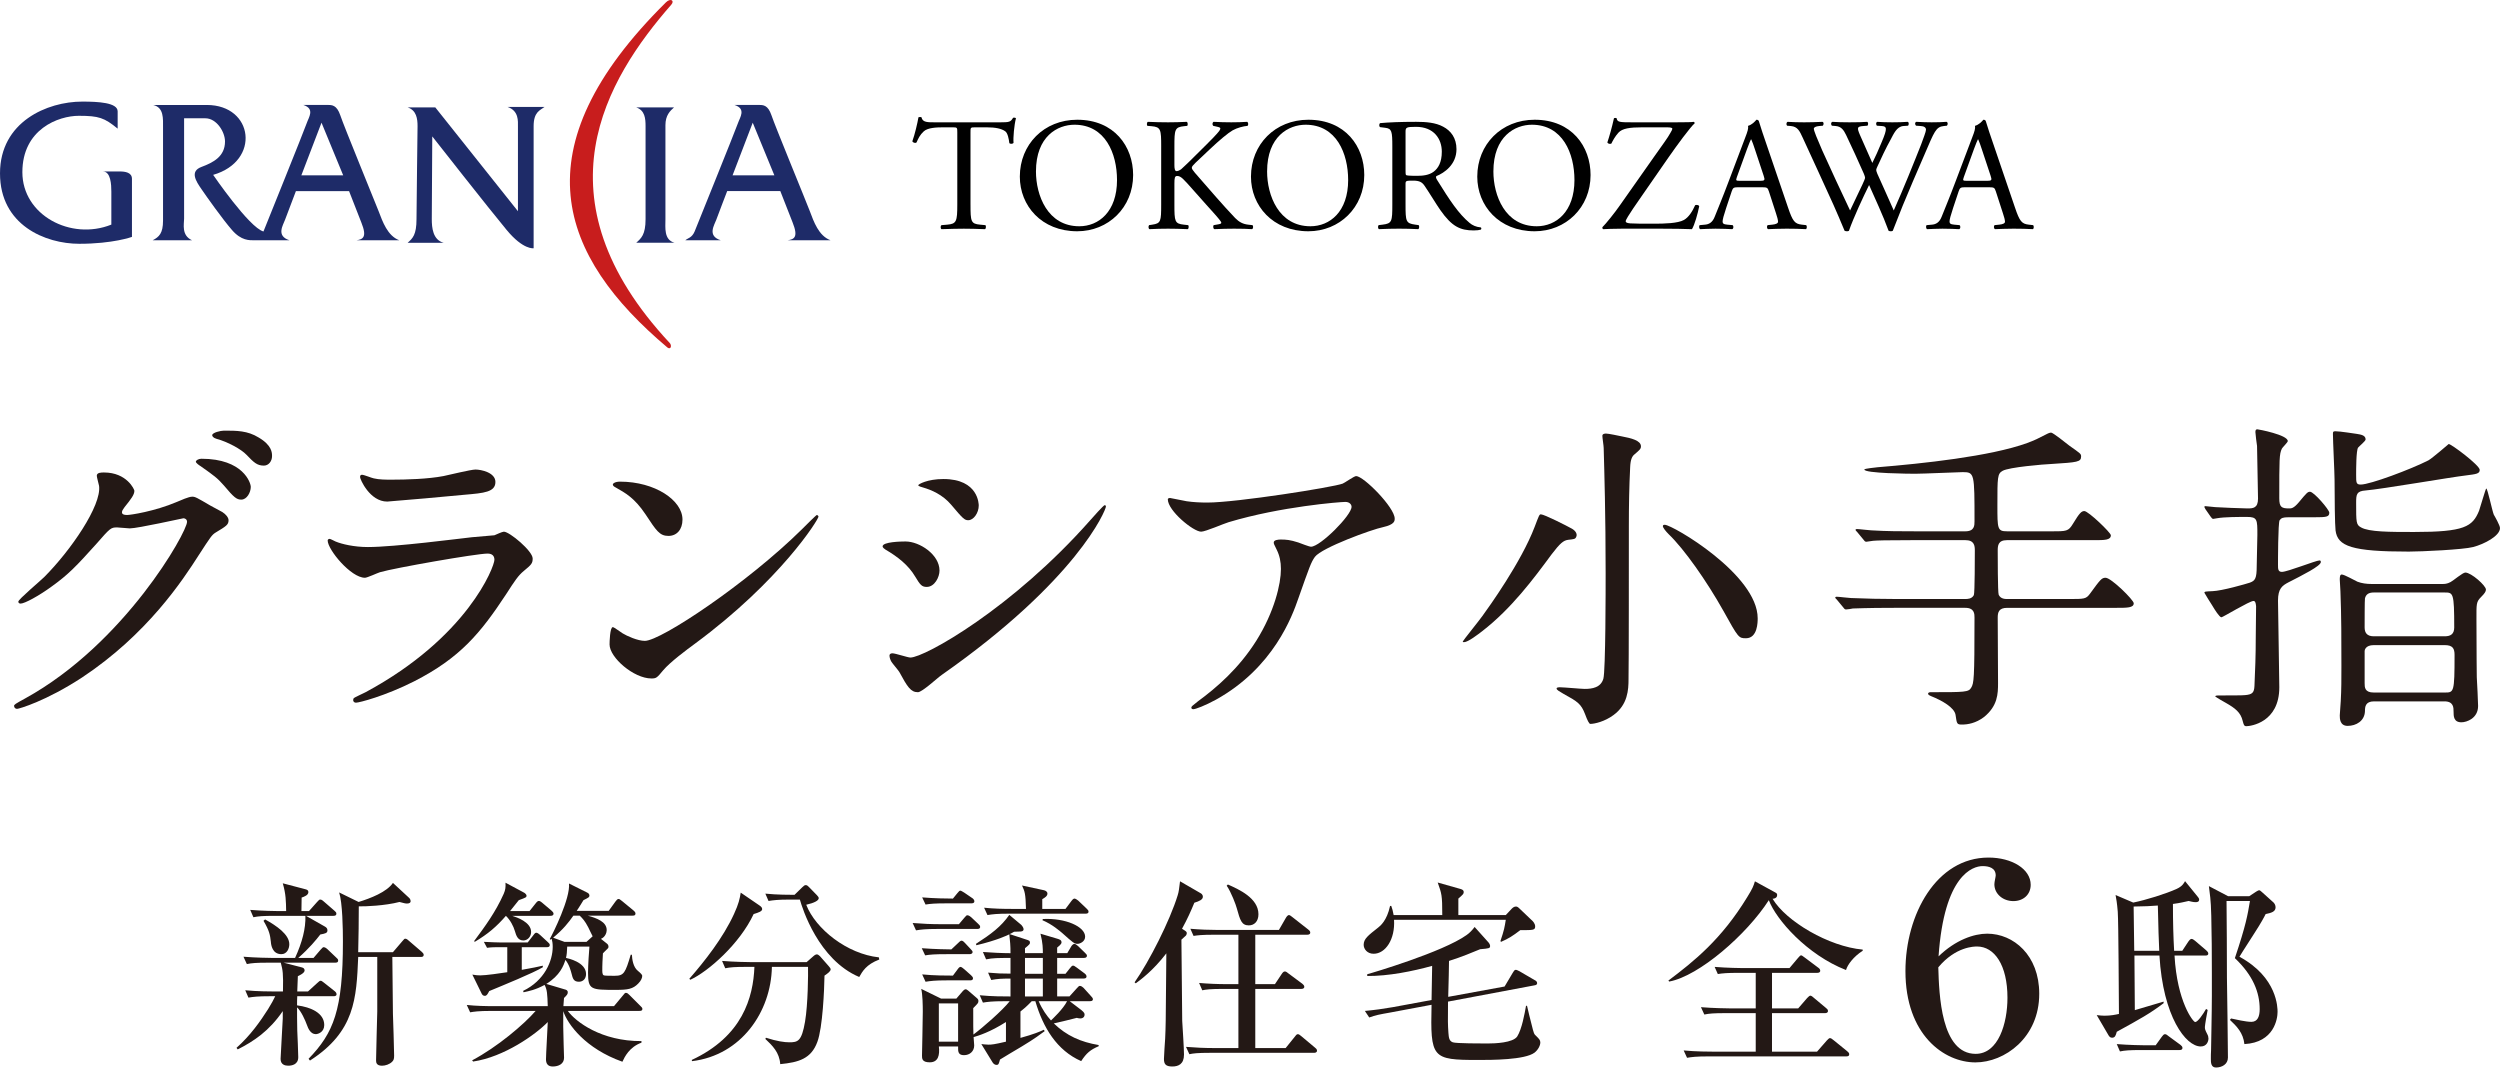 <?xml version="1.0" encoding="UTF-8"?>
<svg id="_レイヤー_2" data-name="レイヤー 2" xmlns="http://www.w3.org/2000/svg" viewBox="0 0 263.678 112.591">
  <defs>
    <style>
      .cls-1 {
        fill: #231815;
      }

      .cls-1, .cls-2, .cls-3, .cls-4 {
        stroke-width: 0px;
      }

      .cls-2 {
        fill: #1e2b68;
      }

      .cls-4 {
        fill: #c81d1d;
      }
    </style>
  </defs>
  <g id="_レイヤー_2-2" data-name="レイヤー 2">
    <path class="cls-2" d="m10.857,18.084h1.761c.569,0,1.3.095,1.3.776v6.125s-1.981.727-5.559.727c-3.577,0-8.358-1.969-8.358-7.424,0-5.451,4.988-7.573,8.672-7.573,1.663,0,3.737.098,3.737,1.031v1.821c-1.4-1.142-1.968-1.354-4.095-1.354-2.135,0-5.955,1.397-5.955,5.952,0,4.531,5.121,7.236,9.384,5.524v-3.476c0-.729-.058-2.127-.887-2.127Z"/>
    <path class="cls-2" d="m37.601,25.341h4.513c-1.243-.467-1.761-1.967-2.179-3.061-.42-1.086-3.688-9.031-4.044-10.122-.371-1.088-.882-1.088-1.307-1.088h-2.584c1.241.417.557,1.3.35,1.921-.204.619-4.562,11.424-4.562,11.424-1.509-.415-5.307-5.972-5.307-5.972,5.036-1.449,4.268-7.372-.668-7.372h-5.66c1.145.258,1.042,1.457,1.042,2.39v9.809c0,1.346-.417,1.715-1.091,2.071h4.149c-1.14-.516-.836-1.712-.836-2.282v-10.583h2.239c1.2,0,2.076,1.455,2.076,2.442,0,1.599-1.251,2.226-2.488,2.69-1.251.466-.573,1.506,0,2.334.569.833,2.228,3.174,3.223,4.317.983,1.142,1.867,1.083,2.331,1.083h3.736c-1.446-.461-.671-1.598-.467-2.171.212-.575,1.143-3.015,1.143-3.015h5.606s.678,1.761,1.3,3.326c.629,1.55.149,1.759-.516,1.86Zm-5.818-6.847l2.127-5.554,2.288,5.554h-4.415Z"/>
    <path class="cls-2" d="m83.071,25.341h4.526c-1.254-.467-1.769-1.967-2.181-3.061-.413-1.086-3.689-9.031-4.049-10.122-.367-1.088-.877-1.088-1.303-1.088h-2.59c1.253.417.569,1.3.358,1.921-.207.619-4.569,11.424-4.569,11.424-.289.678-.715.688-.983.926h3.739c-1.454-.461-.676-1.598-.469-2.171.206-.575,1.147-3.015,1.147-3.015h5.604s.684,1.761,1.304,3.326c.619,1.55.15,1.759-.533,1.86Zm-5.807-6.847l2.127-5.554,2.282,5.554h-4.409Z"/>
    <path class="cls-2" d="m67.101,25.606c.518-.469.987-.835.987-2.491v-9.812c0-.776-.06-1.666-.987-1.975h3.989c-.412.368-.906.83-.906,1.874v9.912c0,.885-.181,2.185.964,2.491h-4.048Z"/>
    <path class="cls-2" d="m45.592,14.389s-.051,7.837-.051,8.726c0,.885.106,2.185,1.247,2.491h-3.793c.529-.469.934-.835.934-2.491,0-1.658.111-9.04.111-9.812,0-.776-.111-1.666-1.045-1.975h2.917l8.716,10.951v-8.922c0-.575.106-1.661-1.089-2.076h3.891c-.461.356-1.148.516-1.148,2.022v12.88s-1.083.199-2.844-1.926c-1.771-2.125-7.846-9.869-7.846-9.869Z"/>
    <path class="cls-4" d="m70.401,36.659c-11.416-9.624-15.786-20.949-.17-36.404.49-.49.953-.199.569.24-6.844,7.827-14.479,20.343-.157,35.687.222.232.139.742-.243.477Z"/>
    <g>
      <path class="cls-1" d="m10.208,50.178c0-.345.483-.345.759-.345,2.414,0,3.207,1.793,3.207,1.931,0,.414-.345.862-1.035,1.724-.172.241-.276.379-.276.552,0,.276.414.276.552.276.345,0,2.897-.379,5.242-1.379.414-.172,1.241-.552,1.621-.552.31,0,.483.103,1.897.931.207.103,1.104.586,1.276.69.379.241.655.586.655.862,0,.483-.241.621-1.379,1.31-.379.241-.517.448-1.724,2.31-1.759,2.759-5.483,8.414-12.346,12.966-3.793,2.483-6.656,3.311-6.862,3.311-.172,0-.31-.138-.31-.31,0-.138.103-.207,1.172-.793,10.518-5.793,17.07-17.553,17.07-18.622,0-.31-.276-.379-.379-.379-.069,0-4.828,1.069-5.656,1.069-.207,0-1.138-.103-1.345-.103-.655,0-.724.069-2.173,1.724-2.104,2.345-2.966,3.242-4.69,4.483-1.414,1.035-2.897,1.828-3.311,1.828-.172,0-.241-.103-.241-.207,0-.241,2.31-2.173,2.724-2.586,2.793-2.793,6.069-7.552,5.793-9.621-.034-.172-.241-.931-.241-1.069Zm16.242,1.172c0,.586-.414,1.345-1,1.345-.483,0-.759-.207-1.828-1.483-.69-.793-1.035-1.035-2.448-2.035-.172-.103-.517-.345-.517-.483s.276-.31.586-.31c4.414,0,5.207,2.552,5.207,2.966Zm.828-5.207c1.414.828,1.414,1.621,1.414,1.966,0,.517-.345,1-.862,1-.724,0-1.069-.345-1.828-1.138-.552-.586-2-1.379-3.173-1.69-.345-.103-.448-.276-.448-.379,0-.276.897-.483,1.241-.483,1.345,0,2.483,0,3.655.724Z"/>
      <path class="cls-1" d="m38.56,73.007c10.759-5.793,13.587-13.242,13.587-13.966,0-.414-.241-.655-.724-.655-1.172,0-9.828,1.517-11.346,1.966-.241.069-1.345.586-1.586.586-1.483,0-3.931-2.966-3.931-3.931,0-.103.103-.172.207-.172s.517.241.621.276c.655.276,1.966.586,3.414.586,2.828,0,9.69-.897,10.966-1.035.069,0,2.345-.207,2.379-.207.172-.069.828-.379,1-.379.586,0,3.035,2.035,3.035,2.828,0,.517-.138.655-.931,1.31-.586.483-.931,1-1.862,2.448-2.724,4.138-4.862,6.725-9.725,9.207-3.069,1.552-5.793,2.242-6.104,2.242-.276,0-.31-.207-.31-.276s.034-.172.069-.207c.069-.069,1.035-.517,1.241-.621Zm.862-22.553c.552.138,1.345.138,1.828.138,1.621,0,3.897-.069,5.518-.379.517-.103,2.897-.69,3.38-.69.586,0,2.104.31,2.104,1.31,0,1.069-1.207,1.172-3.207,1.345-.552.069-7.966.724-8.207.724-1.828,0-2.862-2.345-2.862-2.586,0-.172.069-.241.207-.241.207,0,1.035.345,1.241.379Z"/>
      <path class="cls-1" d="m73.326,67.869c-.897.655-2.655,1.966-3.38,2.828-.655.793-.724.862-1.241.862-1.862,0-4.414-2.207-4.414-3.586,0-.241.034-1.828.345-1.828.138,0,.897.586,1.035.655.448.276,1.586.793,2.345.793,1.69,0,10.828-6.104,16.553-11.759.552-.552,1.517-1.517,1.586-1.517s.172.103.172.172c0,.31-4.035,6.759-13.001,13.38Zm-2.828-11.346c-.931,0-1.276-.552-2.414-2.276-1.172-1.759-2.173-2.276-3.138-2.828-.138-.069-.31-.172-.31-.31s.276-.31.759-.31c3.69,0,6.587,1.966,6.587,4,0,1.035-.586,1.724-1.483,1.724Z"/>
      <path class="cls-1" d="m99.091,60.179c0,.69-.517,1.724-1.345,1.724-.517,0-.69-.207-1.207-1.069-.724-1.241-1.897-2.138-3.138-2.862-.103-.069-.31-.207-.31-.345,0-.483,1.966-.517,2.414-.517,1.483,0,3.586,1.379,3.586,3.069Zm-4.242,10.69c-.103-.172-.724-.897-.828-1.069s-.207-.448-.207-.655c0-.138.103-.241.31-.241.31,0,1.621.448,1.897.448,1.483,0,10.759-5.173,19.001-14.518.172-.207,1.379-1.552,1.483-1.552.069,0,.138.034.138.138,0,.379-3.035,7.759-17.311,17.76-.414.276-2.069,1.828-2.517,1.828-.759,0-1.104-.552-1.966-2.138Zm8.38-17.553c0,.793-.552,1.552-1.104,1.552-.379,0-.552-.138-1.793-1.621-.931-1.104-2.138-1.586-2.966-1.828-.138-.034-.517-.138-.517-.241s.966-.655,2.655-.655c3.724,0,3.724,2.69,3.724,2.793Z"/>
      <path class="cls-1" d="m125.168,52.868c.69.103,1.448.138,2.173.138,3.069,0,13.311-1.621,14.277-2.0.241-.103,1.207-.793,1.414-.793.793,0,4.069,3.311,4.069,4.483,0,.241,0,.621-1.207.897-1.207.241-6.483,2.173-7.207,3.138-.414.586-.552,1-1.759,4.414-.621,1.793-2.586,7.276-8.69,10.656-1.138.621-2.138,1-2.379,1-.138,0-.207-.069-.207-.172s.069-.172.69-.655c1.931-1.414,4.311-3.448,6.173-6.414,1.897-3.035,2.586-5.966,2.586-7.552,0-.759-.138-1.414-.448-2.035-.276-.552-.31-.621-.31-.759,0-.276.517-.31.724-.31.586,0,1.0.034,1.862.31.207.069,1.138.448,1.345.448.966,0,4.276-3.311,4.276-4.207,0-.241-.207-.517-.655-.517-.552,0-6.794.483-12.311,2.138-.483.138-2.448,1-2.897,1-.828,0-3.517-2.207-3.517-3.414,0-.069.069-.138.241-.138.103,0,1.483.31,1.759.345Z"/>
      <path class="cls-1" d="m165.383,56.937c-.483.069-.828.345-1.724,1.517-1.931,2.621-4.242,5.724-7.311,8.104-.448.345-1.517,1.172-1.931,1.172-.069,0-.138,0-.138-.069s1.759-2.242,2.069-2.69c.655-.897,4.104-5.69,5.518-9.414.448-1.172.483-1.31.655-1.31.345,0,2.793,1.241,3.276,1.517.414.241.586.586.448.862-.103.241-.241.241-.862.31Zm7.69-9.863c0,.276-.138.379-.655.828-.276.207-.448.552-.483,1.379-.103,2.035-.138,4.138-.138,6.207,0,3.035,0,14.932-.034,16.139,0,1.104-.069,2.69-1.586,3.793-.931.69-2.0.931-2.448.931q-.172,0-.552-1.035c-.414-1.069-.759-1.31-2.276-2.138-.414-.241-.724-.414-.724-.552s.207-.138.379-.138c.414,0,2.207.172,2.586.172.793,0,1.69-.138,1.966-1.069.241-.862.241-9.621.241-11.139,0-6.173-.138-10.725-.207-13.208,0-.207-.138-1.069-.138-1.276s.241-.241.379-.241c.276,0,1.379.241,1.724.31.897.172,1.966.414,1.966,1.035Zm11.07,20.243c-.759,0-.793-.034-2.379-2.897-1.759-3.138-4.138-6.518-5.759-8.069-.31-.31-.621-.69-.621-.862,0-.138.138-.138.207-.138.793,0,9.794,5.242,9.794,9.863,0,.379,0,2.104-1.241,2.104Z"/>
      <path class="cls-1" d="m216.324,56.041c1.655,0,1.828,0,2.31-.793.69-1.138.897-1.345,1.207-1.345.414,0,2.793,2.276,2.793,2.552,0,.517-.655.517-1.828.517h-9.138c-.931,0-.966.586-.966,1.104,0,.414,0,4.449.103,4.655.207.448.69.448.897.448h6.518c1.621,0,1.793,0,2.207-.552,1.104-1.517,1.241-1.69,1.655-1.69.586,0,2.966,2.345,2.966,2.69,0,.483-.69.483-1.828.483h-11.518c-.897,0-1.0.483-1,1.035,0,1.104.034,5.897.034,6.897,0,1.138-.034,2.414-1.483,3.586-.862.655-1.724.793-2.31.793-.552,0-.552-.069-.69-1.035-.138-.759-1.379-1.483-2.586-1.966-.103-.034-.31-.138-.31-.241,0-.172.207-.172.31-.172,3.586,0,3.966,0,4.242-.483s.345-.793.345-7.38c0-.379,0-1.035-.966-1.035h-7.518c-3,0-4.0.069-4.345.069-.103.034-.621.103-.724.103-.138,0-.207-.103-.31-.241l-.655-.793c-.138-.138-.172-.172-.172-.207,0-.069.069-.103.138-.103.241,0,1.31.138,1.517.138,1.69.069,3.104.103,4.724.103h7.345c.207,0,.69,0,.897-.414.103-.207.103-4.242.103-4.69,0-.483-.034-1.104-1-1.104h-5.38c-3,0-4.0.034-4.345.069-.103,0-.621.103-.724.103-.138,0-.207-.103-.31-.241l-.655-.793c-.069-.069-.172-.172-.172-.207,0-.069.069-.103.138-.103.241,0,1.31.138,1.517.138,1.69.103,3.104.103,4.724.103h5.207c.966,0,.966-.621.966-1.069,0-5.035,0-5.173-1.241-5.173-.379,0-4.207.172-5.0.172-.552,0-5.38-.034-5.38-.448,0-.103,1.172-.207,1.414-.241,4.655-.379,11.863-1.138,15.76-2.552.828-.31,1.104-.448,2.173-1.0.069-.034.241-.103.345-.103.207,0,1.621,1.138,1.931,1.379,1.172.828,1.241.862,1.241,1.138,0,.586-.379.621-3.104.793-.862.034-4.518.345-5.173.724-.552.31-.552.655-.552,3.655,0,2.448,0,2.724,1,2.724h4.655Z"/>
      <path class="cls-1" d="m241.332,54.558c-.517,0-.724.069-.897.31-.172.276-.172,4.414-.172,4.69,0,.448,0,.759.414.759.586,0,3.586-1.207,3.966-1.207.103,0,.138.069.138.172,0,.414-1.931,1.379-3.414,2.138-.655.345-1.104.655-1.104,1.931,0,.828.138,8.0.138,9.138,0,3.724-3.035,4.104-3.483,4.104-.241,0-.276-.172-.379-.552-.207-.897-.793-1.345-1.759-1.897-.034,0-1.138-.655-1.138-.69,0-.103.276-.103.31-.103.931,0,2.655,0,2.828-.034.759-.069.966-.241,1-.966.069-1.655.138-3.069.138-5.207,0-.517.034-2.828.034-3.207-.034-.379-.104-.552-.276-.552-.414,0-3.242,1.724-3.38,1.724-.207,0-.724-.828-.966-1.241-.069-.103-.828-1.31-.828-1.345,0-.138.103-.138.862-.172,1-.034,3.517-.759,3.931-.897.552-.207.724-.414.724-1.759,0-.517.069-2.793.069-3.276,0-1.621,0-1.897-1.104-1.897-.828,0-2.379,0-3.138.138-.069,0-.345.069-.414.069-.103,0-.172-.103-.276-.241l-.552-.793q-.103-.172-.103-.207c0-.069,0-.103.103-.103.138,0,.897.103,1.035.103.276.034,3.104.138,3.414.138.586,0,1.104-.034,1.104-1.035,0-.207-.103-5.414-.103-5.552-.035-.241-.172-1.241-.172-1.448,0-.138,0-.31.207-.31.104,0,3.207.586,3.207,1.241,0,.138-.552.655-.621.793-.276.586-.276,1.069-.276,5.242,0,.931.241,1.069,1.034,1.069.241,0,.483,0,1.035-.655.828-1.0.931-1.104,1.172-1.104.414,0,2.035,1.897,2.035,2.207,0,.448-.31.483-1.552.483h-2.793Zm20.208-5c0,.414-.379.448-1.448.586-1.517.172-8.897,1.448-10.587,1.586-.966.069-1.0.414-1,1.31,0,2.069,0,2.31.517,2.586.828.483,3.035.483,5.587.483,5.311,0,6.173-.552,6.862-2.242.138-.379.69-2.345.759-2.345.138,0,.621,2.345.793,2.759.103.172.655,1.138.655,1.414,0,.828-1.655,1.69-2.828,2-1.035.276-5.483.483-6.793.483-6,0-7.518-.552-7.725-2.242-.069-.517-.104-3.552-.104-5.345,0-.69-.172-4.069-.172-4.828,0-.241.034-.276.276-.276.483,0,1.966.241,2.241.276.414.069.931.138.931.586,0,.172-.69.724-.793.862-.207.276-.207,2.345-.207,2.862,0,.828,0,1.035.483,1.035,1,0,5.311-1.621,7.138-2.552.379-.207,2.104-1.69,2.138-1.724.241-.034,3.276,2.242,3.276,2.724Zm-11.139,24.415c-.931,0-.966.586-.966,1.035-.034,1.035-.931,1.552-1.828,1.552-.828,0-.828-.793-.828-1.104,0-.241.104-1.31.104-1.517.069-1.241.069-2.276.069-3.724,0-2.586,0-5.276-.103-7.828,0-.207-.069-1.069-.069-1.241,0-.241,0-.552.207-.552.276,0,1.414.655,1.655.759.448.172.966.241,1.483.241h7.483c.207,0,.483,0,.862-.207.276-.138,1.276-1,1.552-1.0.621,0,2.173,1.379,2.173,1.793,0,.207-.138.414-.517.793-.517.517-.483.724-.483,2.345,0,3.966.035,5.242.035,6.104.034.31.138,2.897.138,3.035,0,1.31-1.207,1.724-1.759,1.724-.828,0-.828-.655-.828-1.138,0-.414,0-1.069-.966-1.069h-7.414Zm7.449-6.862c.586,0,1-.207,1-.931,0-3.69-.103-3.69-1.035-3.69h-7.449c-.552,0-.828.207-.931.621-.034.069-.034,2.828-.034,3.069,0,.552.241.931.966.931h7.483Zm0,5.931c.966,0,1.035,0,1.035-3.966,0-.655-.172-1.035-1.035-1.035h-7.483c-.897,0-.966.552-.966.621v3.38c0,.448,0,1.0.966,1h7.483Z"/>
    </g>
    <g>
      <path class="cls-1" d="m35.351,101.537h-5.422l1.926.502c.147.042.272.126.272.314,0,.272-.502.502-.712.607-.021.251-.042,1.382-.063,1.612h1.13l.942-.858c.209-.188.293-.272.377-.272.105,0,.167.042.377.209l1.11.879c.105.084.209.188.209.335,0,.188-.188.209-.335.209h-3.81c-.021.335-.021.586-.021.963,1.465.188,2.868.816,2.868,2.073,0,.733-.628.963-.9.963-.565,0-.816-.67-.9-.9-.23-.628-.628-1.507-1.068-1.926,0,.837,0,1.465.021,2.428.021.44.105,2.428.105,2.826,0,.796-.691.9-1.068.9-.314,0-.796-.105-.796-.712,0-.314.23-3.978.23-4.271v-.775c-1.424,2.094-3.057,3.182-4.752,4.04l-.126-.167c1.465-1.298,2.533-2.826,3.329-4.082.335-.544.628-1.068.754-1.361h-.565c-1.277,0-1.738.063-2.261.147l-.335-.775c1.277.126,2.742.126,2.973.126h1.005c.042-1.947-.021-2.219-.23-3.036h-1.319c-1.277,0-1.738.042-2.261.147l-.356-.775c1.277.105,2.763.126,2.994.126h2.449c.754-1.654,1.13-3.098,1.089-4.438h-3.224c-1.277,0-1.738.042-2.261.147l-.335-.775c1.256.105,2.742.126,2.973.126h.816c-.021-1.047-.021-1.779-.356-2.931l2.387.628c.167.042.314.105.314.293,0,.335-.419.482-.712.586,0,.23-.021,1.214-.021,1.424h.796l.858-.963c.209-.23.23-.251.335-.251.084,0,.167.021.377.209l1.11.963c.126.105.209.188.209.314,0,.209-.188.23-.314.23h-2.889l1.989,1.13c.147.084.272.188.272.398,0,.293-.209.335-.754.44-.419.544-1.151,1.445-2.324,2.47h1.612l.754-.879c.209-.23.23-.251.335-.251.147,0,.356.188.377.209l.921.879c.126.105.209.188.209.314,0,.209-.167.23-.314.23Zm-5.673-.9c-.963,0-1.089-.984-1.11-1.298-.084-.733-.147-1.151-.775-2.219l.167-.147c1.214.67,2.554,1.591,2.554,2.617,0,.461-.251,1.047-.837,1.047Zm14.696.293h-2.994c0,.816.021,2.889.063,6.008.021.628.126,3.706.126,4.396,0,.335-.042.482-.209.649-.272.272-.712.419-1.068.419-.586,0-.628-.335-.628-.565,0-.607.126-4.983.126-5.15v-5.757h-2.01c-.188,4.375-.335,7.872-5.087,10.928l-.147-.188c2.638-2.722,3.622-5.129,3.622-12.373,0-1.298-.042-4.082-.398-5.171l2.052,1.005c1.235-.377,2.973-1.047,3.622-2.01l1.696,1.57c.126.105.167.251.167.377,0,.084-.063.23-.377.23-.167,0-.335-.042-.796-.167-1.528.398-3.622.482-4.292.461,0,1.465-.021,3.224-.063,4.836h3.664l.984-1.151c.209-.251.23-.272.335-.272.126,0,.314.167.377.23l1.34,1.151c.084.084.209.188.209.314,0,.23-.209.23-.314.23Z"/>
      <path class="cls-1" d="m67.447,106.624h-7.558c.816,1.13,3.517,3.203,7.767,3.182v.167c-1.277.461-1.779,1.507-2.01,2.01-3.894-1.382-5.778-3.936-6.239-5.338-.021,1.026,0,2.156.042,3.538,0,.188.042,1.172.042,1.382,0,.649-.586.921-1.193.921-.523,0-.712-.314-.712-.754,0-.502.167-3.308.188-3.936-1.277,1.319-4.606,3.685-7.872,4.166l-.105-.126c2.659-1.403,5.464-3.789,6.699-5.213h-4.648c-1.465,0-1.863.084-2.261.147l-.356-.775c.984.105,1.989.126,2.994.126h5.548c-.042-1.277-.063-1.738-.335-2.24-.963.523-1.633.649-2.219.775l-.042-.147c2.261-1.089,3.119-3.161,3.119-4.648,0-.335-.042-.607-.105-.837l-.126.084-.084-.063c.335-.565,2.198-4.334,2.031-5.862l1.926.963c.147.063.23.188.23.314,0,.167-.084.209-.628.482-.251.419-.44.712-.712,1.13h3.371l.712-.984c.126-.167.209-.272.335-.272.084,0,.167.063.377.23l1.193.984c.084.063.209.188.209.314,0,.23-.188.23-.314.23h-4.731c.984.272,2.01.649,2.01,1.528,0,.251-.147.733-.607.921l.607.482c.105.084.188.167.188.356,0,.042,0,.105-.105.209-.063.063-.419.398-.482.482-.042.837-.063,1.11-.063,1.403s-.021.628.042.775c.063.188.105.188,1.277.188.963,0,1.11-.314,1.675-2.219h.126c.021.461.126,1.298.628,1.696q.461.377.461.523c0,.209-.105.502-.419.816-.565.586-1.11.67-2.345.67-2.638,0-2.952,0-2.952-1.821,0-.733.105-2.345.147-2.742h-2.345c-.021.544-.042.837-.126,1.193.188.042,2.114.44,2.114,1.696,0,.502-.314.816-.754.816-.565,0-.649-.356-.775-.858-.063-.23-.23-.942-.649-1.445-.188.607-.565,1.633-2.01,2.533l1.968.586c.105.021.293.084.293.293s-.084.293-.398.607c-.042.461-.042.628-.063.858h5.338l.942-1.13c.188-.23.209-.272.314-.272.147,0,.251.105.377.23l1.151,1.151c.126.126.209.188.209.314,0,.209-.209.209-.314.209Zm-9.777-6.72h-2.638v2.387c1.256-.23,1.591-.293,2.219-.44v.167c-1.047.628-4.145,1.884-5.652,2.512-.188.356-.272.502-.461.502-.042,0-.209,0-.314-.188l-1.005-2.052c.335.063.565.084.837.084.586,0,2.177-.23,2.847-.335v-2.638h-1.172c-.105,0-.502,0-.963.063l-.335-.628c.775.042,1.528.063,1.675.063h2.952l.586-.754c.147-.209.23-.272.314-.272.126,0,.314.147.398.23l.816.754c.147.147.209.188.209.314,0,.209-.188.23-.314.23Zm.377-3.308h-4.02c.461.147,1.989.649,1.989,1.696,0,.502-.377.9-.816.9-.586,0-.754-.502-.9-1.005s-.482-1.151-.942-1.591c-1.005,1.151-1.884,1.905-3.287,2.742l-.063-.084c1.151-1.549,2.261-3.057,3.119-4.983.188-.44.209-.67.188-1.172l1.989,1.068c.105.063.23.209.23.293,0,.188-.063.209-.816.482-.356.44-.565.712-.921,1.151h2.052l.649-.816c.147-.188.23-.251.335-.251.063,0,.167.021.377.209l.963.816c.084.084.209.188.209.314,0,.209-.209.23-.335.23Zm3.999,1.214c-.356-.691-.607-.942-.9-1.235h-.67c-.482.691-1.089,1.465-2.135,2.324l1.193.44h2.324l.649-.586c-.084-.126-.377-.796-.461-.942Z"/>
      <path class="cls-1" d="m80.115,95.508c.147.105.272.209.272.377,0,.23-.356.356-.9.523-1.465,3.14-4.773,6.05-6.678,6.93l-.105-.105c1.612-1.842,3.559-4.313,4.71-6.825.502-1.089.607-1.612.712-2.261l1.989,1.361Zm-1.361,6.469c-1.277,0-1.738.042-2.261.147l-.335-.775c1.256.105,2.742.126,2.973.126h5.946l.691-.607c.188-.167.293-.209.398-.209.084,0,.209.084.314.188l.921,1.047c.126.147.209.251.209.335,0,.209-.251.398-.649.67-.021,1.424-.188,5.485-.754,6.992-.649,1.779-1.968,2.156-3.915,2.345-.084-1.235-.816-1.947-1.57-2.659l.063-.126c1.172.377,1.947.482,2.47.482.9,0,1.298-.105,1.654-2.177.314-1.863.335-5.066.314-5.778h-3.81c-.084,4.752-3.245,9.316-8.416,9.944l-.042-.126c5.359-2.491,6.49-6.595,6.615-9.819h-.816Zm4.564-7.097c-1.277,0-1.738.063-2.261.147l-.335-.775c1.214.126,2.617.126,3.077.126l.837-.816c.126-.105.209-.209.335-.209.147,0,.209.063.356.209l.837.858c.126.147.188.209.188.314,0,.251-.482.502-1.319.691.984,2.554,4.313,5.192,7.662,5.548l.042.23c-1.382.523-1.779,1.256-2.114,1.842-4.313-1.821-6.008-7.264-6.26-8.165h-1.047Z"/>
      <path class="cls-1" d="m101.136,97.476l.586-.691c.188-.209.209-.251.314-.251.126,0,.314.126.398.209l.733.691c.147.147.209.188.209.335,0,.188-.167.209-.314.209h-4.187c-1.277,0-1.738.063-2.261.147l-.356-.775c1.005.084,1.989.126,2.994.126h1.884Zm4.794,8.123c-1.277,0-1.738.063-2.261.147l-.335-.775c1.235.126,2.596.126,3.245.126v-1.884c-.942,0-1.361.021-2.031.147l-.335-.775c.921.084,1.465.105,2.366.105v-1.654c-1.298,0-1.842,0-2.575.147l-.335-.775c.816.063,2.052.126,2.91.126,0-.816-.042-1.235-.126-1.989-.209.105-1.277.628-3.475,1.151l-.042-.147c1.591-1.026,2.659-1.821,3.517-3.057l1.277,1.068c.063.063.23.293.23.44,0,.251-.293.251-.398.251-.209,0-.23,0-.607.021-.209.126-.251.147-.461.251l1.654.544c.398.126.482.147.482.356,0,.105,0,.167-.523.586v.523h1.884c0-.44,0-1.068-.251-2.052l1.759.523c.251.084.461.126.461.398,0,.188-.314.419-.461.544v.586h1.068l.419-.712c.042-.084.209-.272.335-.272.105,0,.293.167.377.23l.733.712c.167.167.209.209.209.314,0,.188-.167.23-.314.23h-2.826v1.675h.879l.482-.607c.167-.209.209-.251.314-.251s.126.021.398.209l.816.607c.021.021.209.147.209.314,0,.209-.188.23-.335.23h-2.763v1.884h1.298l.775-.858c.209-.23.23-.251.335-.251.126,0,.293.126.377.209l.775.858c.126.126.209.23.209.335,0,.188-.167.209-.314.209h-2.135l1.235.942c.335.272.335.377.335.482,0,.23-.167.398-.461.398-.126,0-.314-.042-.356-.063-.398.105-2.073.523-2.428.586,1.34,1.298,2.847,1.968,4.731,2.282v.126c-.879.377-1.277.712-1.842,1.57-2.575-1.13-4.02-3.538-4.836-6.322h-.377c-.607.628-.9.858-1.193,1.089v2.784c1.382-.377,2.073-.67,2.47-.858l.084.147c-.398.293-1.047.796-2.408,1.612-.775.461-1.905,1.13-2.303,1.382-.126.461-.147.565-.377.565-.126,0-.293-.084-.398-.251l-1.193-1.947c.23.021.461.063.754.063.335,0,.586-.021,1.842-.314v-2.073c-1.675,1.068-2.91,1.445-3.412,1.591,0,.126.063.754.063.879,0,.628-.482,1.026-1.068,1.026-.419,0-.628-.167-.628-.628v-.293h-2.031c.105.921-.063,1.675-.963,1.675-.816,0-.816-.398-.816-.712,0-.084.084-3.915.084-4.648,0-.628-.021-1.842-.167-2.387l2.094,1.026h1.612l.628-.733c.084-.105.23-.251.356-.251.084,0,.188.084.272.147l.921.796c.147.126.147.209.147.293,0,.188,0,.209-.544.754,0,2.01,0,2.219.021,2.784.963-.712,3.077-2.554,3.831-3.517h-.565Zm-4.878-6.134c.23-.23.293-.251.377-.251.105,0,.272.147.335.23l.607.649c.126.147.209.209.209.314,0,.188-.188.23-.314.23h-2.428c-1.277,0-1.738.042-2.261.126l-.356-.754c1.361.105,2.847.126,3.119.126l.712-.67Zm-.084-5.255c.188-.23.23-.272.335-.272.063,0,.293.147.398.209l.858.586c.042.021.209.167.209.314,0,.209-.188.23-.314.23h-2.575c-1.277,0-1.738.042-2.261.126l-.356-.754c1.256.105,2.617.126,3.245.126l.461-.565Zm.021,8.039c.042-.063.188-.272.314-.272.105,0,.272.147.377.23l.733.649c.147.147.209.209.209.335,0,.188-.167.209-.314.209h-2.428c-1.277,0-1.738.063-2.261.147l-.356-.775c1.256.126,2.617.126,3.245.126l.482-.649Zm-1.968,3.58v4.04h2.031v-4.04h-2.031Zm13.357-9.965l.628-.837c.188-.251.272-.251.335-.251.105,0,.293.147.377.209l.879.837c.167.167.209.209.209.335,0,.188-.167.209-.314.209h-8.081c-1.277,0-1.738.063-2.261.147l-.356-.775c1.005.105,1.989.126,2.994.126h1.424c-.042-1.612-.126-1.842-.419-2.47l2.324.502c.167.042.356.147.356.356,0,.251-.251.419-.544.586v1.026h2.449Zm-4.271,5.171v1.675h1.884v-1.675h-1.884Zm1.884,4.061v-1.884h-1.884v1.884h1.884Zm-.44.502c.377.879.858,1.549,1.298,2.031.167-.167,1.298-1.214,1.696-2.031h-2.994Zm.44-8.667c2.366-.126,4.459.796,4.459,1.863,0,.544-.586.754-.796.754-.356,0-.482-.126-1.633-1.151-.23-.188-1.026-.9-2.073-1.34l.042-.126Z"/>
      <path class="cls-1" d="m125.968,95.215c-.356.858-.712,1.675-1.298,2.742l.293.188c.167.105.209.188.209.272,0,.063-.021.167-.084.251s-.419.356-.482.44c0,.775.084,8.437.084,8.562.042.733.188,2.931.188,3.559,0,1.005-.586,1.256-1.235,1.256-.691,0-.879-.251-.879-.796,0-.335.105-1.8.126-2.114.063-1.424.063-1.486.105-6.678,0-1.172.021-1.298.021-2.345-1.382,1.8-2.659,2.742-3.224,3.161l-.126-.105c1.57-2.24,3.726-6.511,4.543-9.17.126-.398.147-.649.251-1.486l2.135,1.235c.084.042.272.147.272.398,0,.293-.356.461-.9.628Zm12.624,15.827h-10.886c-1.465,0-1.863.063-2.261.147l-.356-.775c1.005.084,1.989.126,2.994.126h2.533v-6.239h-1.549c-1.445,0-1.863.063-2.261.147l-.335-.775c.984.084,1.968.126,2.973.126h1.172v-5.213h-2.47c-1.445,0-1.842.063-2.261.126l-.335-.754c.984.084,1.989.126,2.973.126h6.364l.712-1.235c.063-.105.188-.335.356-.335.105,0,.23.126.377.23l1.654,1.298c.084.063.209.167.209.314,0,.209-.209.23-.314.23h-5.485v5.213h2.073l.712-1.068c.084-.126.188-.272.335-.272.126,0,.251.105.377.209l1.465,1.089c.084.063.209.188.209.314,0,.209-.209.23-.314.23h-4.857v6.239h3.203l.963-1.193c.084-.105.188-.272.314-.272.147,0,.23.105.398.23l1.424,1.193c.084.063.209.167.209.314,0,.209-.209.23-.314.23Zm-6.867-13.44c-.775,0-.921-.523-1.277-1.8-.084-.335-.586-1.696-1.068-2.387l.126-.126c1.13.502,3.224,1.424,3.224,3.14,0,.775-.461,1.172-1.005,1.172Z"/>
      <path class="cls-1" d="m160.346,98.104c-.796.607-1.214.879-2.031,1.235l-.063-.084c.398-1.172.44-1.465.565-2.24h-11.786c.126,2.052-.9,3.58-2.156,3.58-.67,0-1.047-.502-1.047-.942,0-.628.461-.984,1.528-1.821.209-.167.921-.712,1.256-2.282h.126c.105.272.167.523.251.963h5.129c0-2.135-.063-2.24-.482-3.433l2.366.67c.147.042.377.105.377.335,0,.188-.042.23-.565.691v1.738h5.003l.628-.67c.105-.105.251-.23.44-.23.126,0,.209.042.419.251l1.34,1.277c.021.021.272.272.272.565,0,.398-.188.398-1.57.398Zm1.507,12.917c-1.026.775-4.543.775-5.966.775-4.878,0-5.024-.188-4.899-5.82l-4.354.816c-1.172.209-1.528.272-2.219.523l-.461-.691c.942-.084,2.01-.23,2.952-.398l4.082-.754c.021-1.633.042-2.114.063-3.601-2.031.565-4.627,1.089-6.846,1.068v-.188c.502-.126,7.976-2.345,10.468-4.124.335-.23.607-.523.858-.858l1.465,1.633c.147.167.167.335.167.356,0,.272-.105.272-1.047.356-.816.335-1.947.816-3.287,1.235-.021,1.361-.021,1.528-.084,3.789l5.946-1.089.858-1.445c.188-.293.209-.314.335-.314.042,0,.105,0,.377.147l1.612.942c.105.042.251.147.251.314s-.147.209-.272.23l-9.128,1.717c-.021,2.177-.021,2.324.042,3.287.042.502.063.858.461,1.005.293.126,3.14.126,3.664.126.754,0,2.701-.063,3.14-.754.482-.775.775-2.387.921-3.224h.105c.167.691.272,1.193.502,2.052.209.837.23.942.482,1.151.293.293.419.419.419.67,0,.272-.188.733-.607,1.068Z"/>
      <path class="cls-1" d="m194.704,102.312c-4.124-1.612-7.369-5.318-8.144-7.369-2.324,3.622-7.348,7.997-10.509,8.583l-.084-.105c2.701-2.031,5.59-4.334,8.311-8.793.565-.921.649-1.13.816-1.675l2.177,1.193c.147.084.167.147.167.272,0,.188-.147.356-.482.377,1.424,2.387,5.946,5.045,9.505,5.359v.126c-.963.607-1.612,1.486-1.759,2.031Zm.021,9.107h-14.529c-1.298,0-1.738.063-2.261.147l-.356-.775c1.277.126,2.763.126,2.994.126h4.606v-4.061h-3.161c-1.298,0-1.738.042-2.261.147l-.356-.775c1.277.105,2.763.126,2.994.126h2.784v-3.747h-1.738c-1.277,0-1.738.042-2.261.126l-.335-.754c1.277.105,2.742.126,2.973.126h4.92l.9-1.068c.209-.23.23-.272.335-.272.084,0,.105.042.377.23l1.424,1.068c.042.021.209.147.209.314,0,.188-.167.23-.314.23h-4.773v3.747h2.763l.942-1.089q.23-.251.335-.251c.063,0,.147.021.377.23l1.277,1.068c.105.084.209.167.209.314,0,.188-.167.23-.314.23h-5.59v4.061h4.752l1.026-1.172q.23-.251.314-.251c.126,0,.167.021.398.209l1.445,1.172c.126.105.209.188.209.314,0,.209-.167.23-.314.23Z"/>
      <path class="cls-1" d="m209.588,98.475c2.789,0,5.493,2.282,5.493,6.338,0,4.648-3.662,7.239-6.732,7.239-3.296,0-7.38-2.901-7.38-9.633,0-5.972,3.267-11.971,8.76-11.971,2.479,0,4.451,1.211,4.451,2.873,0,1.014-.76,1.718-1.831,1.718-1.099,0-2-.761-2-1.775,0-.253.141-.789.141-.93,0-.789-.704-.986-1.38-.986-1.042,0-4.056.93-4.648,9.521,1.803-1.746,3.746-2.394,5.127-2.394Zm-1.211,12.676c2.394,0,3.352-3.211,3.352-5.915,0-3.465-1.38-5.408-3.211-5.408-.282,0-2.253,0-4.084,2.197.085,2.873.282,9.126,3.943,9.126Z"/>
      <path class="cls-1" d="m232.113,110.372c-1.57,0-3.978-3.14-4.354-9.588h-2.638l.042,5.757c.482-.147,2.596-.775,3.036-.9v.167c-1.403,1.068-2.533,1.696-4.941,3.015-.105.377-.167.628-.502.628-.209,0-.314-.167-.377-.272l-1.235-2.114c.377.042.586.063.837.063.628,0,1.151-.105,1.507-.188-.021-1.884-.042-9.525-.126-10.782-.084-1.005-.147-1.277-.23-1.759l1.863.796c1.34-.272,3.433-.921,4.585-1.445.586-.272.754-.586.879-.816l1.361,1.675c.042.063.126.147.126.272,0,.251-.23.272-.377.272-.251,0-.544-.084-.733-.126-.481.105-.858.209-1.654.314,0,1.926.042,3.475.126,4.941h.858l.649-.984c.084-.105.188-.272.335-.272.126,0,.293.147.377.209l1.172,1.005c.105.105.209.188.209.335,0,.188-.167.209-.314.209h-3.245c.272,4.878,1.968,7.013,2.177,7.013.272,0,.816-.796,1.151-1.382l.167.105c-.063.293-.293,1.612-.293,1.8,0,.23.021.293.251.754.084.147.126.314.126.461,0,.251-.146.837-.816.837Zm-2.24.377h-4.019c-1.277,0-1.738.042-2.261.147l-.335-.775c1.277.105,2.742.126,2.973.126h1.13l.649-.9c.105-.147.209-.272.335-.272s.251.105.377.209l1.256.921c.105.084.209.188.209.314,0,.209-.188.23-.314.23Zm-2.282-15.241c-.691.063-1.403.084-2.554.105,0,.67.063,3.936.063,4.669h2.638c-.042-1.005-.105-2.408-.147-4.773Zm9.128,14.613c-.126-1.193-.817-1.884-1.528-2.554l.126-.147c.482.105,1.57.356,2.135.356.67,0,.879-.586.879-1.34,0-1.759-.691-3.559-2.617-5.38,1.172-3.496,1.34-4.522,1.591-6.029h-2.47c.021.837.042,6.804.042,8.081.021,1.319.105,7.223.105,8.437,0,.712-.649,1.047-1.256,1.047-.544,0-.544-.544-.544-.921,0-.063,0-.796.021-.9,0-.607.084-3.957.084-5.736,0-2.324.021-8.856-.167-10.363,0-.084-.126-1.026-.147-1.214l2.031,1.068h2.219l.733-.482c.063-.042.251-.147.314-.147.063,0,.146.042.272.167l1.256,1.13c.105.105.209.293.209.502,0,.461-.44.586-1.047.712-.167.335-.461.9-1.235,2.094-1.214,1.905-1.361,2.114-1.528,2.408,4.02,2.177,4.02,5.401,4.02,5.82,0,.712-.356,3.224-3.496,3.391Z"/>
    </g>
    <g>
      <path class="cls-3" d="m102.361,21.57c0,1.785.034,2.04,1.02,2.125l.544.051c.102.068.068.374-.034.425-.969-.034-1.547-.051-2.227-.051-.68,0-1.275.017-2.363.051-.102-.051-.136-.34,0-.425l.612-.051c.969-.085,1.054-.34,1.054-2.125v-7.598c0-.527,0-.544-.51-.544h-.935c-.731,0-1.666.034-2.091.425-.408.374-.578.748-.765,1.173-.136.102-.374.017-.442-.119.272-.765.527-1.853.646-2.533.051-.034.272-.051.323,0,.102.544.663.527,1.445.527h6.884c.918,0,1.071-.034,1.326-.476.085-.034.271-.017.306.051-.187.697-.306,2.074-.255,2.584-.068.136-.357.136-.442.034-.051-.425-.17-1.054-.425-1.241-.391-.289-1.037-.425-1.972-.425h-1.207c-.51,0-.493.017-.493.578v7.564Z"/>
      <path class="cls-3" d="m107.563,18.629c0-3.4,2.55-6,6.052-6,3.926,0,5.898,2.838,5.898,5.83,0,3.434-2.618,5.933-5.898,5.933-3.774,0-6.052-2.703-6.052-5.762Zm10.25.357c0-2.805-1.241-5.831-4.487-5.831-1.768,0-4.062,1.207-4.062,4.93,0,2.516,1.224,5.779,4.572,5.779,2.04,0,3.978-1.53,3.978-4.878Z"/>
      <path class="cls-3" d="m122.472,15.451c0-1.785-.034-2.057-1.02-2.142l-.425-.034c-.102-.068-.068-.374.034-.425.833.034,1.376.051,2.142.051.663,0,1.241-.017,1.972-.051.102.051.136.357.034.425l-.323.034c-.986.102-1.02.357-1.02,2.142v1.955c0,.323.034.646.221.646.153,0,.357-.102.476-.187.238-.204.68-.646.867-.816l1.836-1.819c.323-.306,1.156-1.173,1.326-1.411.085-.119.119-.204.119-.272,0-.068-.068-.119-.289-.17l-.459-.102c-.119-.119-.102-.34.034-.425.595.034,1.275.051,1.87.051.595,0,1.173-.017,1.683-.051.119.085.136.323.034.425-.442.034-1.104.204-1.581.476s-1.428,1.071-2.38,1.972l-1.53,1.445c-.238.238-.391.391-.391.527,0,.119.102.255.323.527,1.615,1.853,2.924,3.383,4.25,4.776.408.408.782.629,1.36.697l.459.051c.119.085.085.374-.034.425-.442-.034-1.105-.051-1.904-.051-.697,0-1.292.017-2.074.051-.119-.034-.17-.323-.068-.425l.391-.068c.238-.034.408-.085.408-.17,0-.102-.119-.238-.238-.391-.323-.408-.765-.867-1.411-1.598l-1.36-1.53c-.969-1.088-1.241-1.428-1.649-1.428-.255,0-.289.221-.289.816v2.193c0,1.785.034,2.023.986,2.125l.459.051c.102.068.068.374-.034.425-.833-.034-1.411-.051-2.074-.051-.697,0-1.275.017-1.972.051-.102-.051-.136-.306-.034-.425l.34-.051c.901-.136.935-.34.935-2.125v-6.119Z"/>
      <path class="cls-3" d="m131.941,18.629c0-3.4,2.55-6,6.052-6,3.926,0,5.898,2.838,5.898,5.83,0,3.434-2.618,5.933-5.898,5.933-3.774,0-6.052-2.703-6.052-5.762Zm10.25.357c0-2.805-1.241-5.831-4.487-5.831-1.768,0-4.062,1.207-4.062,4.93,0,2.516,1.224,5.779,4.572,5.779,2.04,0,3.978-1.53,3.978-4.878Z"/>
      <path class="cls-3" d="m146.85,15.467c0-1.615-.051-1.904-.748-1.989l-.544-.068c-.119-.085-.119-.357.017-.425.952-.085,2.125-.136,3.791-.136,1.054,0,2.057.085,2.839.51.816.425,1.411,1.19,1.411,2.379,0,1.615-1.275,2.499-2.125,2.839-.085.102,0,.272.085.408,1.36,2.192,2.261,3.552,3.417,4.521.289.255.714.442,1.173.476.085.034.102.17.017.238-.153.051-.425.085-.748.085-1.445,0-2.312-.425-3.519-2.142-.442-.629-1.139-1.802-1.666-2.567-.255-.374-.527-.544-1.207-.544-.765,0-.799.017-.799.374v2.142c0,1.785.034,1.989,1.02,2.125l.357.051c.102.085.068.374-.034.425-.765-.034-1.343-.051-2.023-.051-.714,0-1.326.017-2.125.051-.102-.051-.136-.306-.034-.425l.425-.051c.986-.119,1.02-.34,1.02-2.125v-6.103Zm1.394,2.431c0,.306,0,.493.051.561.051.051.306.085,1.173.085.612,0,1.258-.068,1.751-.442.459-.357.85-.952.85-2.107,0-1.343-.833-2.618-2.72-2.618-1.054,0-1.104.068-1.104.544v3.978Z"/>
      <path class="cls-3" d="m155.809,18.629c0-3.4,2.55-6,6.052-6,3.926,0,5.898,2.838,5.898,5.83,0,3.434-2.618,5.933-5.898,5.933-3.774,0-6.052-2.703-6.052-5.762Zm10.25.357c0-2.805-1.241-5.831-4.487-5.831-1.768,0-4.062,1.207-4.062,4.93,0,2.516,1.224,5.779,4.572,5.779,2.04,0,3.978-1.53,3.978-4.878Z"/>
      <path class="cls-3" d="m174.526,16.437c.884-1.258,1.377-1.904,1.649-2.414.119-.204.204-.34.204-.459,0-.085-.17-.136-.612-.136h-2.533c-1.36,0-2.125.119-2.533.561-.357.391-.612.867-.748,1.156-.153.068-.357.017-.425-.119.204-.595.493-1.615.697-2.55.068-.051.204-.051.289,0,.051.408.306.425,1.683.425h4.487c1.224,0,1.768-.017,1.955-.051.068.017.102.085.102.153-.458.391-1.903,2.363-2.788,3.637l-2.805,4.046c-.187.272-1.683,2.38-1.683,2.635,0,.17.17.204.476.238.442.034,1.326.034,2.516.034,1.088,0,2.499-.034,3.145-.391.493-.272.901-.901,1.19-1.564.153-.051.374-.034.425.119-.153.782-.493,1.989-.765,2.414-.935-.034-1.904-.051-3.094-.051h-4.369c-.901,0-1.513.034-1.904.051-.068-.034-.085-.119-.085-.204.357-.34,1.326-1.547,1.853-2.312l3.671-5.218Z"/>
      <path class="cls-3" d="m186.562,20.176c-.119-.374-.187-.425-.697-.425h-2.566c-.425,0-.527.051-.646.408l-.595,1.785c-.255.765-.374,1.224-.374,1.411,0,.204.085.306.493.34l.561.051c.119.085.119.357-.034.425-.442-.034-.969-.034-1.768-.051-.561,0-1.173.034-1.632.051-.102-.068-.136-.34-.034-.425l.561-.051c.408-.034.782-.221,1.02-.833.306-.782.782-1.887,1.496-3.791l1.734-4.59c.238-.612.34-.935.289-1.207.408-.119.697-.425.884-.646.102,0,.221.034.255.153.221.748.493,1.53.748,2.278l2.329,6.833c.493,1.461.714,1.717,1.445,1.802l.459.051c.119.085.085.357,0,.425-.697-.034-1.292-.051-2.057-.051-.816,0-1.462.034-1.955.051-.136-.068-.153-.34-.034-.425l.493-.051c.357-.034.595-.136.595-.306,0-.187-.085-.493-.221-.901l-.748-2.312Zm-3.366-1.513c-.136.391-.119.408.357.408h2.091c.493,0,.527-.068.374-.527l-.918-2.771c-.136-.408-.289-.867-.391-1.071h-.034c-.051.085-.221.493-.408,1.003l-1.071,2.958Z"/>
      <path class="cls-3" d="m188.484,13.258c-.102-.102-.085-.34.051-.408.459.034,1.224.051,1.751.051.476,0,1.343-.017,1.938-.051.153.051.136.289.034.408l-.391.034c-.357.034-.561.136-.561.289,0,.204.357,1.071.884,2.278.952,2.125,1.955,4.25,2.94,6.34.408-.85.867-1.802,1.309-2.753.153-.323.272-.612.272-.697s-.051-.238-.136-.442c-.595-1.36-1.224-2.72-1.87-4.08-.255-.527-.51-.884-1.088-.935l-.408-.034c-.119-.136-.102-.34.034-.408.493.034,1.139.051,1.819.051.85,0,1.479-.017,1.87-.051.119.051.136.272.034.408l-.442.034c-.663.051-.68.17-.357.935.357.833.833,1.904,1.309,2.958.323-.663.629-1.309,1.003-2.227.612-1.445.527-1.632-.017-1.666l-.51-.034c-.119-.17-.085-.357.034-.408.459.034.969.051,1.598.051.561,0,1.241-.017,1.632-.051.119.051.136.272.034.408l-.493.034c-.714.051-1.02.816-1.394,1.513-.357.629-1.071,2.108-1.326,2.703-.085.17-.153.34-.153.408,0,.068.034.204.119.408.578,1.309,1.173,2.583,1.733,3.875.527-1.19,1.037-2.38,1.53-3.586.34-.816,1.241-3.077,1.36-3.383.221-.612.51-1.343.51-1.547,0-.238-.204-.374-.561-.391l-.493-.034c-.136-.153-.119-.34.017-.408.646.034,1.105.051,1.632.051.646,0,1.139-.017,1.581-.051.136.051.153.272.034.408l-.323.034c-.85.085-1.003.595-2.023,2.958l-1.241,2.873c-.748,1.734-1.428,3.4-2.125,5.219-.051.034-.119.051-.204.051s-.17-.017-.238-.051c-.544-1.513-1.53-3.638-2.057-4.828-.612,1.241-1.632,3.417-2.125,4.828-.051.034-.119.051-.204.051s-.17-.017-.255-.051c-.289-.714-.952-2.244-1.173-2.737-1.088-2.363-2.142-4.726-3.247-7.088-.323-.697-.527-1.156-1.241-1.224l-.408-.034Z"/>
      <path class="cls-3" d="m210.498,20.176c-.119-.374-.187-.425-.697-.425h-2.566c-.425,0-.527.051-.646.408l-.595,1.785c-.255.765-.374,1.224-.374,1.411,0,.204.085.306.493.34l.561.051c.119.085.119.357-.034.425-.442-.034-.969-.034-1.768-.051-.561,0-1.173.034-1.632.051-.102-.068-.136-.34-.034-.425l.561-.051c.408-.034.782-.221,1.02-.833.306-.782.782-1.887,1.496-3.791l1.734-4.59c.238-.612.34-.935.289-1.207.408-.119.697-.425.884-.646.102,0,.221.034.255.153.221.748.493,1.53.748,2.278l2.329,6.833c.493,1.461.714,1.717,1.445,1.802l.459.051c.119.085.085.357,0,.425-.697-.034-1.292-.051-2.057-.051-.816,0-1.462.034-1.955.051-.136-.068-.153-.34-.034-.425l.493-.051c.357-.034.595-.136.595-.306,0-.187-.085-.493-.221-.901l-.748-2.312Zm-3.366-1.513c-.136.391-.119.408.357.408h2.091c.493,0,.527-.068.374-.527l-.918-2.771c-.136-.408-.289-.867-.391-1.071h-.034c-.051.085-.221.493-.408,1.003l-1.071,2.958Z"/>
    </g>
  </g>
</svg>